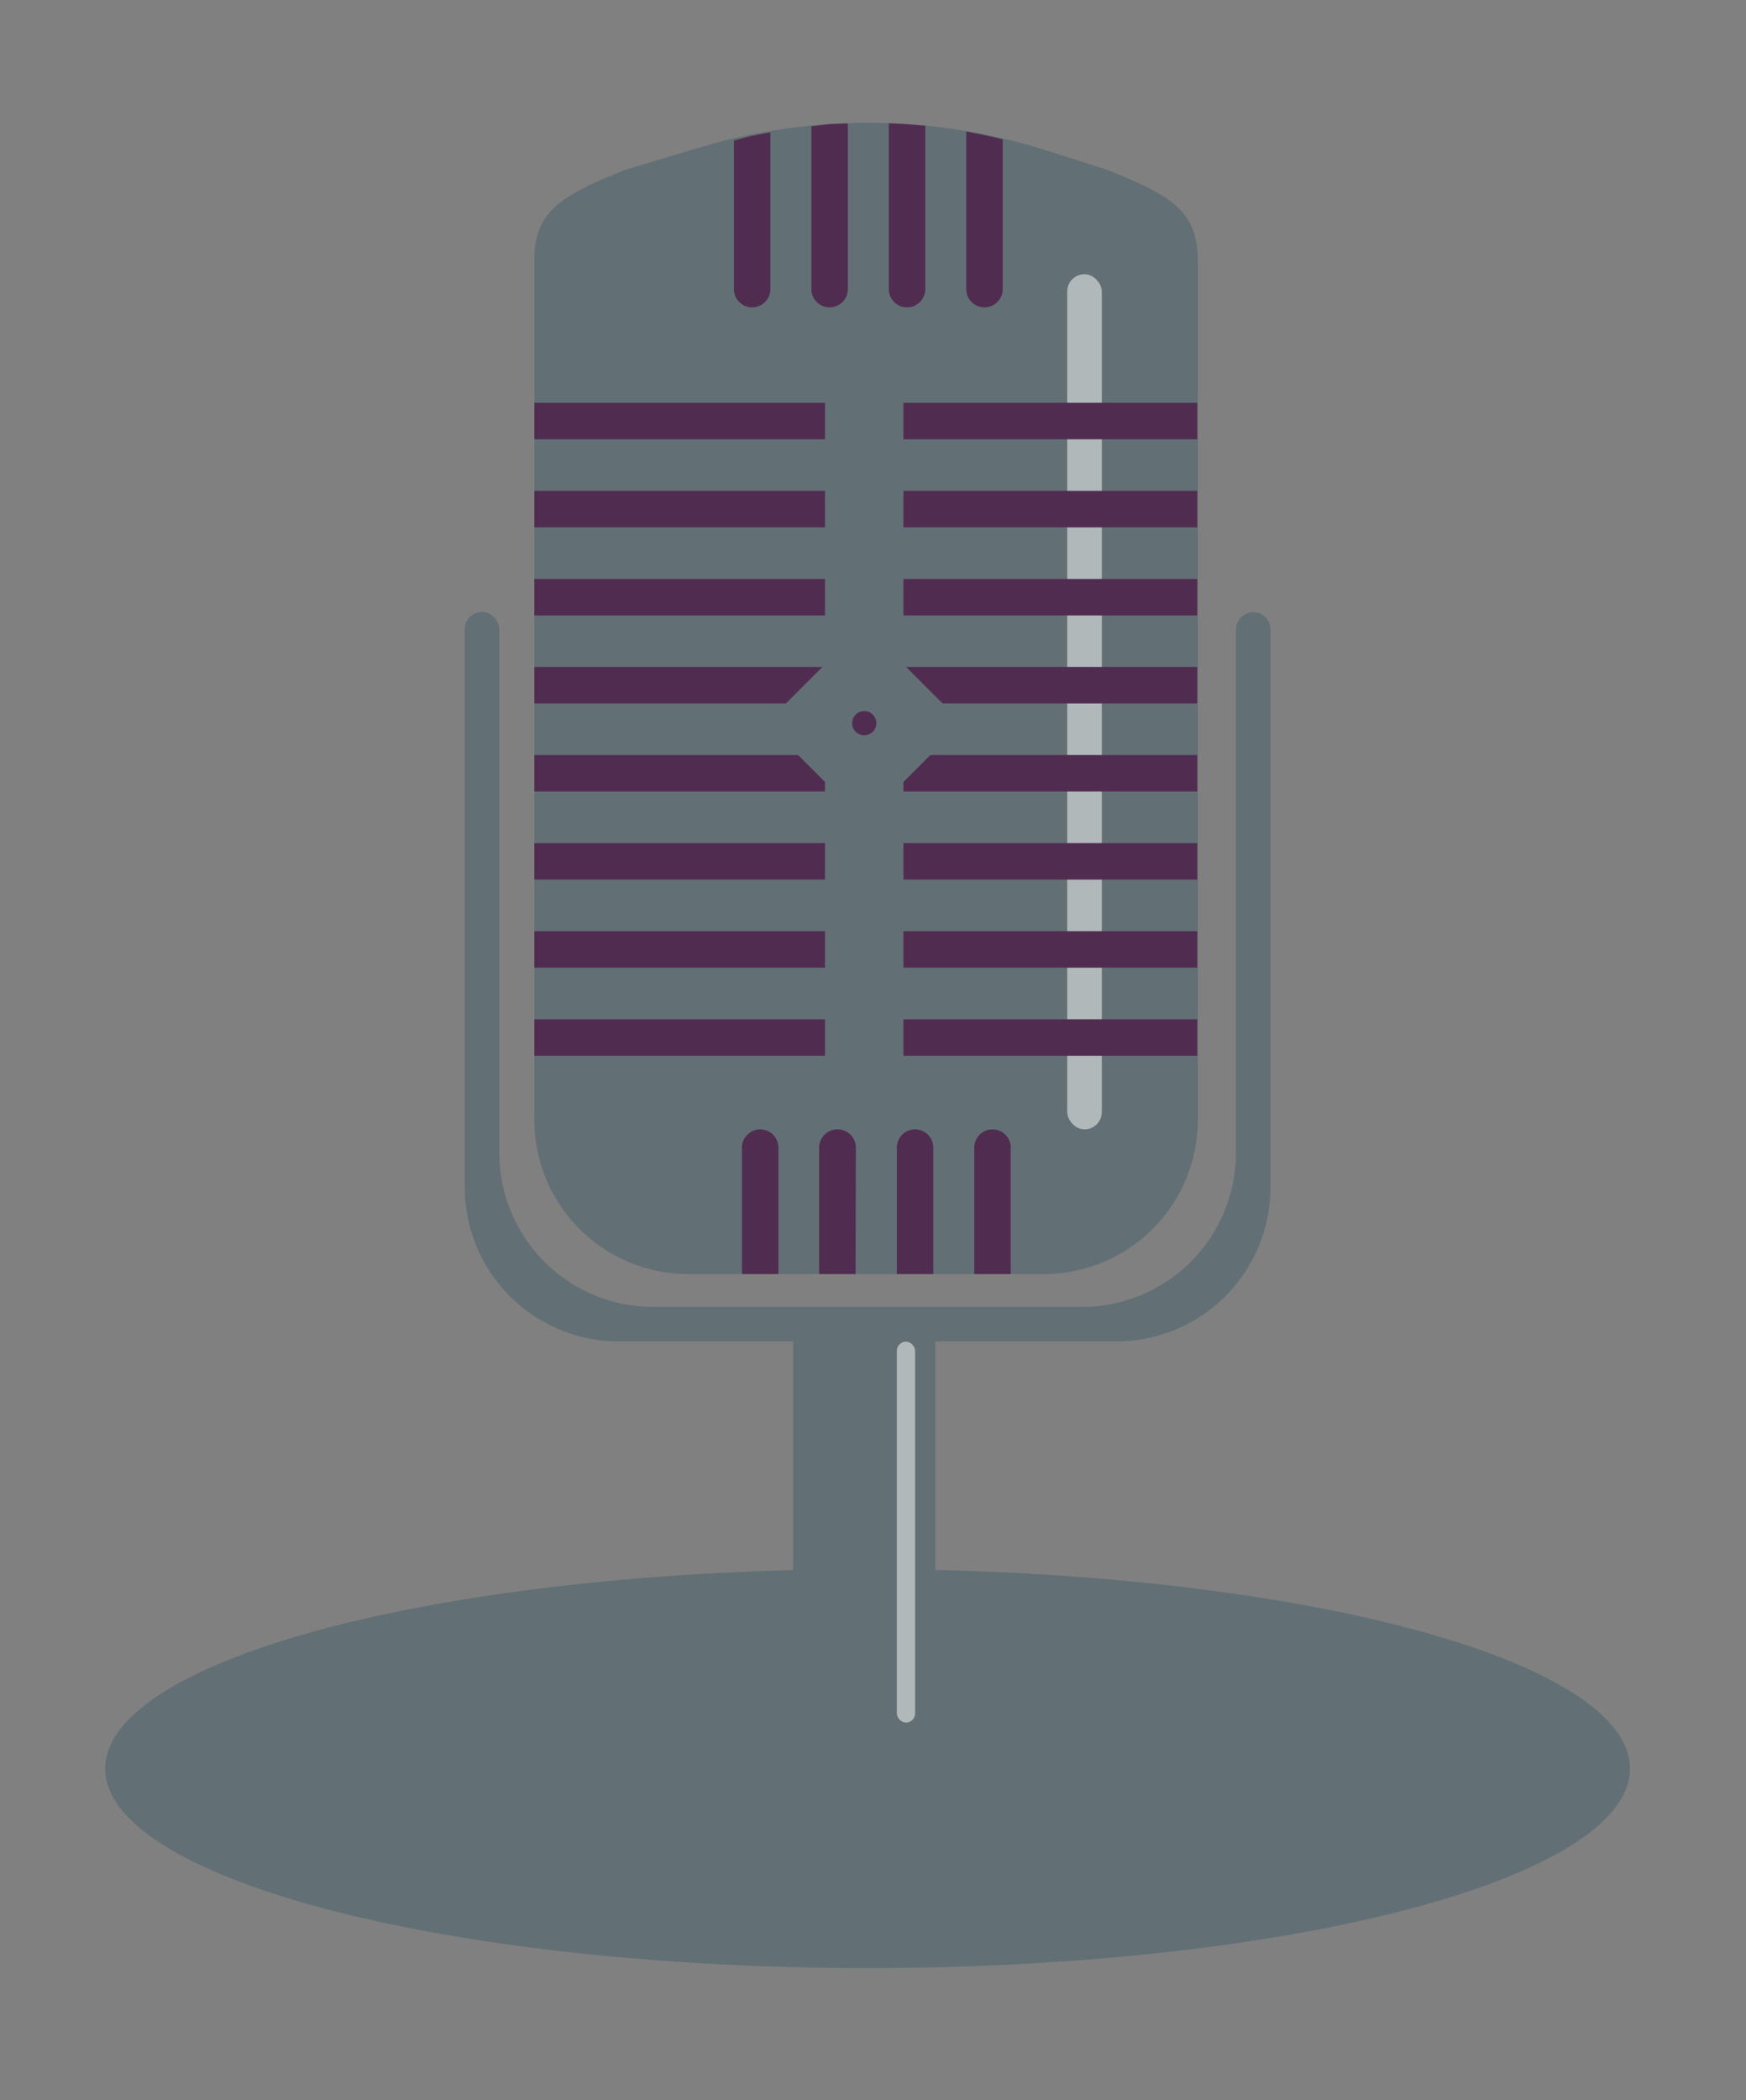 <svg id="Calque_2" data-name="Calque 2" xmlns="http://www.w3.org/2000/svg" viewBox="0 0 252.31 303.3"><rect x="0" y="0" width="252.31" height="303.3" fill="#808080" stroke="none"/><defs><style>.cls-1{fill:#627075;}.cls-2{fill:#fff;opacity:0.5;}.cls-3{fill:#512c51;}</style></defs><title>micro-gris-fonce</title><path class="cls-1" d="M150.76,184H99.48A22.26,22.26,0,0,1,77.22,161.7V37.56c0-7.13,4-9.34,13-13l10.89-3.26a85,85,0,0,1,50.27.48l8.71,2.78c9,3.64,13,5.84,13,13V161.7A22.26,22.26,0,0,1,150.76,184Z"/><rect class="cls-2" x="154.22" y="39.6" width="5" height="123.5" rx="2.5" ry="2.5"/><rect class="cls-3" x="77.22" y="58.17" width="95.8" height="5.27"/><rect class="cls-3" x="77.22" y="70.89" width="95.8" height="5.27"/><rect class="cls-3" x="77.22" y="83.61" width="95.8" height="5.27"/><rect class="cls-3" x="77.22" y="96.32" width="95.8" height="5.27"/><rect class="cls-3" x="77.22" y="109.04" width="95.8" height="5.27"/><rect class="cls-3" x="77.22" y="121.76" width="95.8" height="5.27"/><rect class="cls-3" x="77.22" y="134.48" width="95.8" height="5.27"/><rect class="cls-3" x="77.22" y="147.2" width="95.8" height="5.27"/><rect class="cls-1" x="119.22" y="49.77" width="11.33" height="109.33"/><rect class="cls-1" x="114.87" y="94.42" width="20.03" height="20.03" transform="translate(110.43 -57.72) rotate(45)"/><circle class="cls-3" cx="124.89" cy="104.44" r="1.75"/><path class="cls-3" d="M106.06,41.75V20.3s2-.54,2.64-.69,2.63-.49,2.63-.49V41.75a2.64,2.64,0,0,1-2.63,2.64h0A2.64,2.64,0,0,1,106.06,41.75Z"/><path class="cls-3" d="M117.25,41.75V18.24s2-.26,2.67-.31,2.6-.1,2.6-.1V41.75a2.64,2.64,0,0,1-2.63,2.64h0A2.64,2.64,0,0,1,117.25,41.75Z"/><path class="cls-3" d="M128.44,41.75V17.81s2,.07,2.64.13l2.63.22V41.75a2.64,2.64,0,0,1-2.63,2.64h0A2.64,2.64,0,0,1,128.44,41.75Z"/><path class="cls-3" d="M139.63,41.75V19s2,.37,2.64.51,2.63.61,2.63.61V41.75a2.64,2.64,0,0,1-2.63,2.64h0A2.64,2.64,0,0,1,139.63,41.75Z"/><path class="cls-3" d="M146.06,165.74a2.64,2.64,0,0,0-2.64-2.64h0a2.64,2.64,0,0,0-2.63,2.64V184h5.27Z"/><path class="cls-3" d="M134.87,165.74a2.64,2.64,0,0,0-2.64-2.64h0a2.64,2.64,0,0,0-2.63,2.64V184h5.27Z"/><path class="cls-3" d="M123.68,165.74A2.64,2.64,0,0,0,121,163.1h0a2.64,2.64,0,0,0-2.63,2.64V184h5.27Z"/><path class="cls-3" d="M112.49,165.74a2.64,2.64,0,0,0-2.63-2.64h0a2.64,2.64,0,0,0-2.64,2.64V184h5.27Z"/><path class="cls-1" d="M180.83,88.42A2.59,2.59,0,0,0,178.6,91v75.48a22.26,22.26,0,0,1-22.26,22.26H94.41a22.26,22.26,0,0,1-22.26-22.26V91a2.59,2.59,0,0,0-2.24-2.62,2.49,2.49,0,0,0-2.75,2.48v80.6a22.26,22.26,0,0,0,22.26,22.26h71.91a22.26,22.26,0,0,0,22.26-22.26V90.9A2.49,2.49,0,0,0,180.83,88.42Z"/><ellipse class="cls-1" cx="125.37" cy="255.42" rx="110.17" ry="28.81"/><rect class="cls-1" x="114.61" y="190.34" width="20.55" height="80.4"/><rect class="cls-2" x="129.6" y="193.76" width="2.64" height="55.01" rx="1.32" ry="1.32"/></svg>